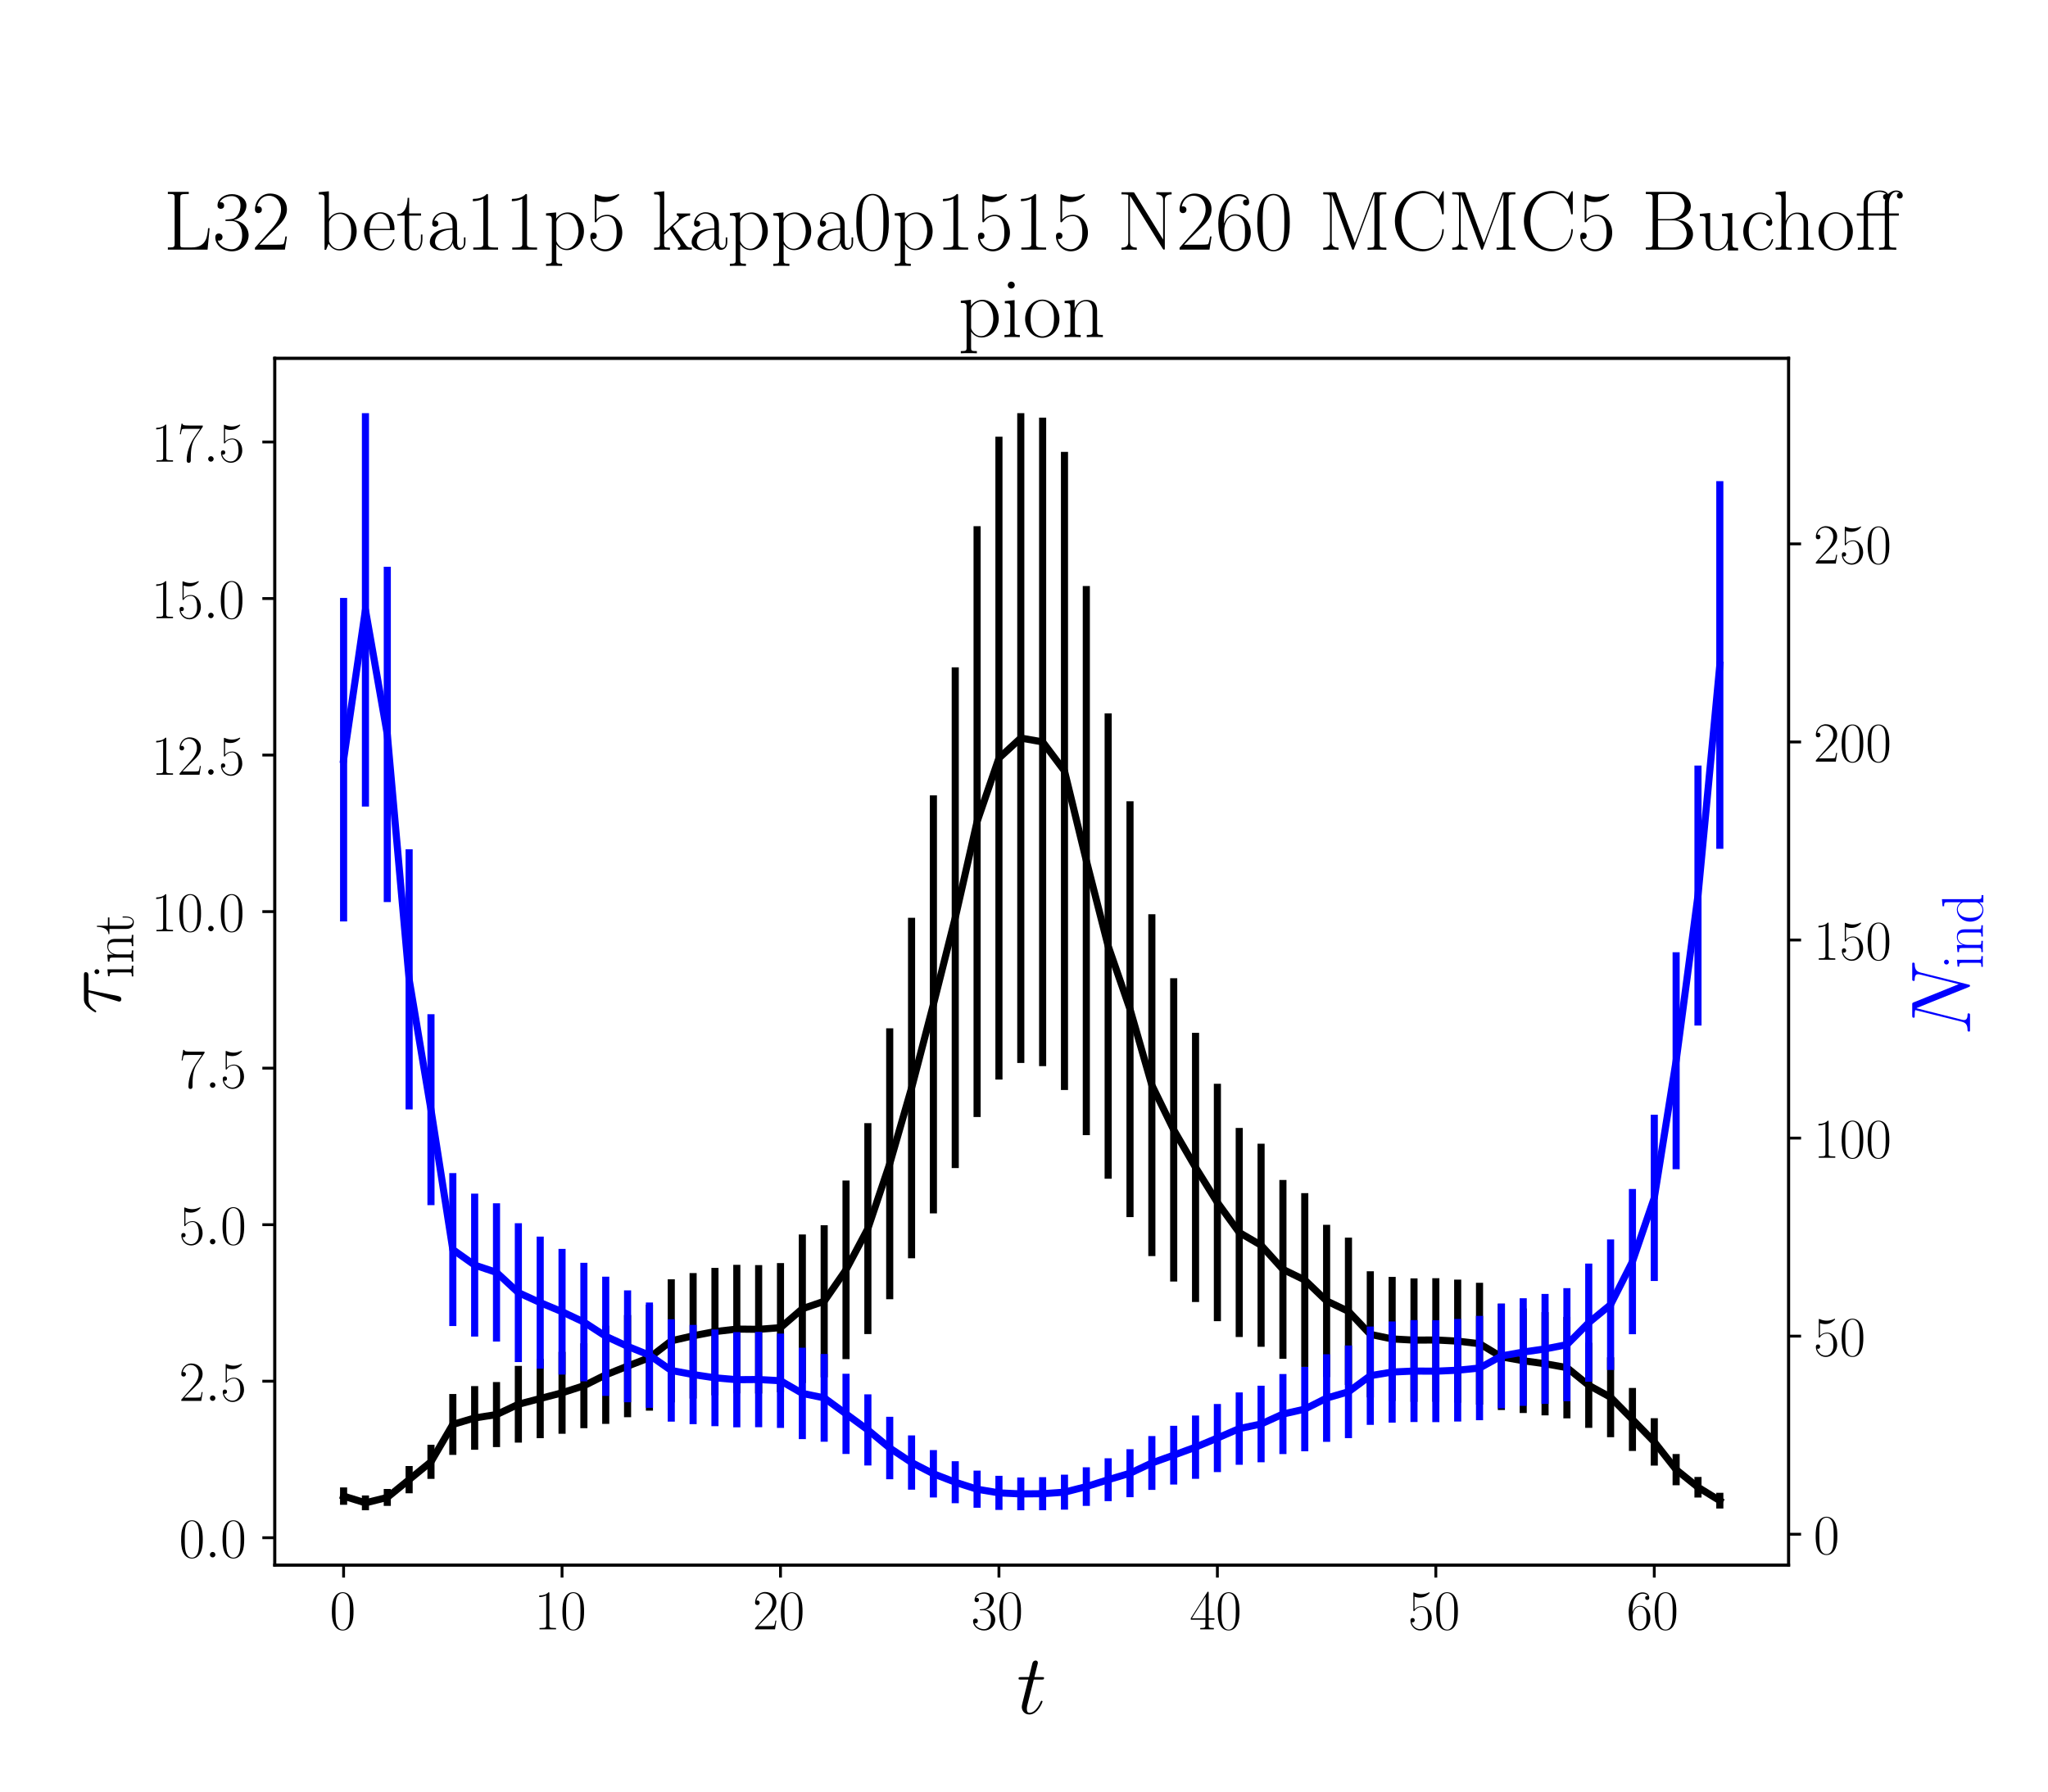 <?xml version="1.0" encoding="utf-8" standalone="no"?>
<!DOCTYPE svg PUBLIC "-//W3C//DTD SVG 1.1//EN"
  "http://www.w3.org/Graphics/SVG/1.1/DTD/svg11.dtd">
<!-- Created with matplotlib (https://matplotlib.org/) -->
<svg height="504pt" version="1.1" viewBox="0 0 576 504" width="576pt" xmlns="http://www.w3.org/2000/svg" xmlns:xlink="http://www.w3.org/1999/xlink">
 <defs>
  <style type="text/css">*{stroke-linecap:butt;stroke-linejoin:round;}</style>
 </defs>
 <g id="figure_1">
  <g id="patch_1">
   <path d="M 0 504 
L 576 504 
L 576 0 
L 0 0 
z
" style="fill:#ffffff;"/>
  </g>
  <g id="axes_1">
   <g id="patch_2">
    <path d="M 77.283 440.296 
L 503.053 440.296 
L 503.053 100.8 
L 77.283 100.8 
z
" style="fill:#ffffff;"/>
   </g>
   <g id="matplotlib.axis_1">
    <g id="xtick_1">
     <g id="line2d_1">
      <defs>
       <path d="M 0 0 
L 0 3.5 
" id="m4a164de110" style="stroke:#000000;stroke-width:0.8;"/>
      </defs>
      <g>
       <use style="stroke:#000000;stroke-width:0.8;" x="96.636" xlink:href="#m4a164de110" y="440.296"/>
      </g>
     </g>
     <g id="text_1">
      <!-- $\mathdefault{0}$ -->
      <g transform="translate(92.734 458.365)scale(0.16 -0.16)">
       <defs>
        <path d="M 42 31.641 
C 42 37.75 41.906 48.125 37.703 56.109 
C 34 63.109 28.094 65.594 22.906 65.594 
C 18.094 65.594 12 63.406 8.203 56.203 
C 4.203 48.719 3.797 39.438 3.797 31.641 
C 3.797 25.953 3.906 17.281 7 9.672 
C 11.297 -0.609 19 -2 22.906 -2 
C 27.5 -2 34.5 -0.109 38.594 9.375 
C 41.594 16.281 42 24.359 42 31.641 
z
M 22.906 -0.406 
C 16.5 -0.406 12.703 5.078 11.297 12.688 
C 10.203 18.562 10.203 27.156 10.203 32.75 
C 10.203 40.438 10.203 46.828 11.5 52.922 
C 13.406 61.391 19 64 22.906 64 
C 27 64 32.297 61.297 34.203 53.125 
C 35.5 47.438 35.594 40.734 35.594 32.75 
C 35.594 26.25 35.594 18.266 34.406 12.375 
C 32.297 1.484 26.406 -0.406 22.906 -0.406 
z
" id="CMR17-48"/>
       </defs>
       <use transform="scale(0.996)" xlink:href="#CMR17-48"/>
      </g>
     </g>
    </g>
    <g id="xtick_2">
     <g id="line2d_2">
      <g>
       <use style="stroke:#000000;stroke-width:0.8;" x="158.075" xlink:href="#m4a164de110" y="440.296"/>
      </g>
     </g>
     <g id="text_2">
      <!-- $\mathdefault{10}$ -->
      <g transform="translate(150.271 458.365)scale(0.16 -0.16)">
       <defs>
        <path d="M 26.594 63.406 
C 26.594 65.5 26.5 65.5 25.094 65.5 
C 21.203 61.188 15.297 59.797 9.703 59.797 
C 9.406 59.797 8.906 59.797 8.797 59.5 
C 8.703 59.297 8.703 59.094 8.703 57 
C 11.797 57 17 57.594 21 59.984 
L 21 7.203 
C 21 3.688 20.797 2.5 12.203 2.5 
L 9.203 2.5 
L 9.203 0 
C 14 0 19 0 23.797 0 
C 28.594 0 33.594 0 38.406 0 
L 38.406 2.5 
L 35.406 2.5 
C 26.797 2.5 26.594 3.594 26.594 7.156 
z
" id="CMR17-49"/>
       </defs>
       <use transform="scale(0.996)" xlink:href="#CMR17-49"/>
       <use transform="translate(45.69 0)scale(0.996)" xlink:href="#CMR17-48"/>
      </g>
     </g>
    </g>
    <g id="xtick_3">
     <g id="line2d_3">
      <g>
       <use style="stroke:#000000;stroke-width:0.8;" x="219.513" xlink:href="#m4a164de110" y="440.296"/>
      </g>
     </g>
     <g id="text_3">
      <!-- $\mathdefault{20}$ -->
      <g transform="translate(211.709 458.365)scale(0.16 -0.16)">
       <defs>
        <path d="M 41.703 15.453 
L 39.906 15.453 
C 38.906 8.375 38.094 7.172 37.703 6.562 
C 37.203 5.766 30 5.766 28.594 5.766 
L 9.406 5.766 
C 13 9.672 20 16.75 28.5 24.953 
C 34.594 30.734 41.703 37.531 41.703 47.422 
C 41.703 59.219 32.297 66 21.797 66 
C 10.797 66 4.094 56.312 4.094 47.344 
C 4.094 43.438 7 42.938 8.203 42.938 
C 9.203 42.938 12.203 43.547 12.203 47.031 
C 12.203 50.109 9.594 51 8.203 51 
C 7.594 51 7 50.906 6.594 50.703 
C 8.5 59.219 14.297 63.406 20.406 63.406 
C 29.094 63.406 34.797 56.516 34.797 47.422 
C 34.797 38.734 29.703 31.25 24 24.75 
L 4.094 2.281 
L 4.094 0 
L 39.297 0 
z
" id="CMR17-50"/>
       </defs>
       <use transform="scale(0.996)" xlink:href="#CMR17-50"/>
       <use transform="translate(45.69 0)scale(0.996)" xlink:href="#CMR17-48"/>
      </g>
     </g>
    </g>
    <g id="xtick_4">
     <g id="line2d_4">
      <g>
       <use style="stroke:#000000;stroke-width:0.8;" x="280.952" xlink:href="#m4a164de110" y="440.296"/>
      </g>
     </g>
     <g id="text_4">
      <!-- $\mathdefault{30}$ -->
      <g transform="translate(273.148 458.365)scale(0.16 -0.16)">
       <defs>
        <path d="M 22.094 33.703 
C 31 33.703 34.906 25.969 34.906 17.031 
C 34.906 5 28.5 0.391 22.703 0.391 
C 17.406 0.391 8.797 3.031 6.094 10.828 
C 6.594 10.625 7.094 10.625 7.594 10.625 
C 10 10.625 11.797 12.219 11.797 14.812 
C 11.797 17.703 9.594 19 7.594 19 
C 5.906 19 3.297 18.203 3.297 14.469 
C 3.297 5.234 12.297 -2 22.906 -2 
C 34 -2 42.5 6.719 42.5 16.953 
C 42.5 26.672 34.5 33.703 25 34.797 
C 32.594 36.375 39.906 43.062 39.906 52.016 
C 39.906 59.688 32 65.297 23 65.297 
C 13.906 65.297 5.906 59.828 5.906 52.016 
C 5.906 48.594 8.5 48 9.797 48 
C 11.906 48 13.703 49.297 13.703 51.891 
C 13.703 54.469 11.906 55.766 9.797 55.766 
C 9.406 55.766 8.906 55.766 8.5 55.578 
C 11.406 61.859 19.297 63 22.797 63 
C 26.297 63 32.906 61.328 32.906 51.875 
C 32.906 49.109 32.5 44.188 29.094 39.844 
C 26.094 36 22.703 36 19.406 35.688 
C 18.906 35.688 16.594 35.453 16.203 35.453 
C 15.5 35.359 15.094 35.266 15.094 34.5 
C 15.094 33.797 15.203 33.703 17.203 33.703 
z
" id="CMR17-51"/>
       </defs>
       <use transform="scale(0.996)" xlink:href="#CMR17-51"/>
       <use transform="translate(45.69 0)scale(0.996)" xlink:href="#CMR17-48"/>
      </g>
     </g>
    </g>
    <g id="xtick_5">
     <g id="line2d_5">
      <g>
       <use style="stroke:#000000;stroke-width:0.8;" x="342.391" xlink:href="#m4a164de110" y="440.296"/>
      </g>
     </g>
     <g id="text_5">
      <!-- $\mathdefault{40}$ -->
      <g transform="translate(334.587 458.365)scale(0.16 -0.16)">
       <defs>
        <path d="M 33.594 64.406 
C 33.594 66.5 33.5 66.5 31.703 66.5 
L 2 19.594 
L 2 17 
L 27.797 17 
L 27.797 7.141 
C 27.797 3.5 27.594 2.5 20.594 2.5 
L 18.703 2.5 
L 18.703 0 
C 21.906 0 27.297 0 30.703 0 
C 34.094 0 39.5 0 42.703 0 
L 42.703 2.5 
L 40.797 2.5 
C 33.797 2.5 33.594 3.5 33.594 7.141 
L 33.594 17 
L 43.797 17 
L 43.797 19.594 
L 33.594 19.594 
z
M 28.094 57.859 
L 28.094 19.594 
L 4 19.594 
z
" id="CMR17-52"/>
       </defs>
       <use transform="scale(0.996)" xlink:href="#CMR17-52"/>
       <use transform="translate(45.69 0)scale(0.996)" xlink:href="#CMR17-48"/>
      </g>
     </g>
    </g>
    <g id="xtick_6">
     <g id="line2d_6">
      <g>
       <use style="stroke:#000000;stroke-width:0.8;" x="403.829" xlink:href="#m4a164de110" y="440.296"/>
      </g>
     </g>
     <g id="text_6">
      <!-- $\mathdefault{50}$ -->
      <g transform="translate(396.025 458.365)scale(0.16 -0.16)">
       <defs>
        <path d="M 11.406 57.688 
C 12.406 57.281 16.5 56 20.703 56 
C 30 56 35.094 61.109 38 64.062 
C 38 64.953 38 65.5 37.406 65.5 
C 37.297 65.5 37.094 65.5 36.297 65.047 
C 32.797 63.406 28.703 62.078 23.703 62.078 
C 20.703 62.078 16.203 62.484 11.297 64.672 
C 10.203 65.172 10 65.172 9.906 65.172 
C 9.406 65.172 9.297 65.062 9.297 63.078 
L 9.297 34.422 
C 9.297 32.641 9.297 32.141 10.297 32.141 
C 10.797 32.141 11 32.344 11.5 33.031 
C 14.703 37.516 19.094 39.406 24.094 39.406 
C 27.594 39.406 35.094 37.219 35.094 20.141 
C 35.094 16.953 35.094 11.172 32.094 6.578 
C 29.594 2.484 25.703 0.391 21.406 0.391 
C 14.797 0.391 8.094 5 6.297 12.719 
C 6.703 12.609 7.5 12.422 7.906 12.422 
C 9.203 12.422 11.703 13.125 11.703 16.219 
C 11.703 18.906 9.797 20 7.906 20 
C 5.594 20 4.094 18.594 4.094 15.797 
C 4.094 7.094 11 -2 21.594 -2 
C 31.906 -2 41.703 6.875 41.703 19.75 
C 41.703 31.719 33.906 41 24.203 41 
C 19.094 41 14.797 39.109 11.406 35.531 
z
" id="CMR17-53"/>
       </defs>
       <use transform="scale(0.996)" xlink:href="#CMR17-53"/>
       <use transform="translate(45.69 0)scale(0.996)" xlink:href="#CMR17-48"/>
      </g>
     </g>
    </g>
    <g id="xtick_7">
     <g id="line2d_7">
      <g>
       <use style="stroke:#000000;stroke-width:0.8;" x="465.268" xlink:href="#m4a164de110" y="440.296"/>
      </g>
     </g>
     <g id="text_7">
      <!-- $\mathdefault{60}$ -->
      <g transform="translate(457.464 458.365)scale(0.16 -0.16)">
       <defs>
        <path d="M 10.594 34 
C 10.594 57.656 21.797 63 28.297 63 
C 30.406 63 35.5 62.641 37.5 59 
C 35.906 59 32.906 59 32.906 55.516 
C 32.906 52.828 35.094 51.922 36.5 51.922 
C 37.406 51.922 40.094 52.312 40.094 55.625 
C 40.094 61.781 35.094 65.297 28.203 65.297 
C 16.297 65.297 3.797 52.969 3.797 31 
C 3.797 3.953 15.094 -2 23.094 -2 
C 32.797 -2 42 6.672 42 20.047 
C 42 32.516 33.906 41.594 23.703 41.594 
C 17.594 41.594 13.094 37.609 10.594 30.625 
z
M 23.094 0.391 
C 10.797 0.391 10.797 18.75 10.797 22.438 
C 10.797 29.625 14.203 40 23.5 40 
C 25.203 40 30.094 40 33.406 33.125 
C 35.203 29.219 35.203 25.141 35.203 20.141 
C 35.203 14.75 35.203 10.781 33.094 6.781 
C 30.906 2.672 27.703 0.391 23.094 0.391 
z
" id="CMR17-54"/>
       </defs>
       <use transform="scale(0.996)" xlink:href="#CMR17-54"/>
       <use transform="translate(45.69 0)scale(0.996)" xlink:href="#CMR17-48"/>
      </g>
     </g>
    </g>
    <g id="text_8">
     <!-- $t$ -->
     <g transform="translate(285.941 482.069)scale(0.24 -0.24)">
      <defs>
       <path d="M 20.094 40.094 
L 29.297 40.094 
C 31.203 40.094 32.203 40.094 32.203 41.891 
C 32.203 43 31.594 43 29.594 43 
L 20.797 43 
L 24.5 57.688 
C 24.906 59.078 24.906 59.281 24.906 60 
C 24.906 61.609 23.594 62.5 22.297 62.5 
C 21.5 62.5 19.203 62.203 18.406 58.984 
L 14.5 43 
L 5.094 43 
C 3.094 43 2.203 43 2.203 41.094 
C 2.203 40.094 2.906 40.094 4.797 40.094 
L 13.703 40.094 
L 7.094 13.766 
C 6.297 10.281 6 9.281 6 7.984 
C 6 3.297 9.297 -1 14.906 -1 
C 25 -1 30.406 13.562 30.406 14.25 
C 30.406 14.859 30 15.156 29.406 15.156 
C 29.203 15.156 28.797 15.156 28.594 14.75 
C 28.5 14.656 28.406 14.547 27.703 12.953 
C 25.594 7.984 21 1 15.203 1 
C 12.203 1 12 3.5 12 5.688 
C 12 5.781 12 7.688 12.297 8.875 
z
" id="CMMI12-116"/>
      </defs>
      <use transform="scale(0.996)" xlink:href="#CMMI12-116"/>
     </g>
    </g>
   </g>
   <g id="matplotlib.axis_2">
    <g id="ytick_1">
     <g id="line2d_8">
      <defs>
       <path d="M 0 0 
L -3.5 0 
" id="me002badd1e" style="stroke:#000000;stroke-width:0.8;"/>
      </defs>
      <g>
       <use style="stroke:#000000;stroke-width:0.8;" x="77.283" xlink:href="#me002badd1e" y="432.589"/>
      </g>
     </g>
     <g id="text_9">
      <!-- $\mathdefault{0.0}$ -->
      <g transform="translate(50.339 438.124)scale(0.16 -0.16)">
       <defs>
        <path d="M 18.406 4.797 
C 18.406 7.688 16 9.672 13.594 9.672 
C 10.703 9.672 8.703 7.281 8.703 4.891 
C 8.703 2 11.094 0 13.5 0 
C 16.406 0 18.406 2.391 18.406 4.797 
z
" id="CMMI12-58"/>
       </defs>
       <use transform="scale(0.996)" xlink:href="#CMR17-48"/>
       <use transform="translate(45.69 0)scale(0.996)" xlink:href="#CMMI12-58"/>
       <use transform="translate(72.788 0)scale(0.996)" xlink:href="#CMR17-48"/>
      </g>
     </g>
    </g>
    <g id="ytick_2">
     <g id="line2d_9">
      <g>
       <use style="stroke:#000000;stroke-width:0.8;" x="77.283" xlink:href="#me002badd1e" y="388.554"/>
      </g>
     </g>
     <g id="text_10">
      <!-- $\mathdefault{2.5}$ -->
      <g transform="translate(50.339 394.088)scale(0.16 -0.16)">
       <use transform="scale(0.996)" xlink:href="#CMR17-50"/>
       <use transform="translate(45.69 0)scale(0.996)" xlink:href="#CMMI12-58"/>
       <use transform="translate(72.788 0)scale(0.996)" xlink:href="#CMR17-53"/>
      </g>
     </g>
    </g>
    <g id="ytick_3">
     <g id="line2d_10">
      <g>
       <use style="stroke:#000000;stroke-width:0.8;" x="77.283" xlink:href="#me002badd1e" y="344.518"/>
      </g>
     </g>
     <g id="text_11">
      <!-- $\mathdefault{5.0}$ -->
      <g transform="translate(50.339 350.053)scale(0.16 -0.16)">
       <use transform="scale(0.996)" xlink:href="#CMR17-53"/>
       <use transform="translate(45.69 0)scale(0.996)" xlink:href="#CMMI12-58"/>
       <use transform="translate(72.788 0)scale(0.996)" xlink:href="#CMR17-48"/>
      </g>
     </g>
    </g>
    <g id="ytick_4">
     <g id="line2d_11">
      <g>
       <use style="stroke:#000000;stroke-width:0.8;" x="77.283" xlink:href="#me002badd1e" y="300.482"/>
      </g>
     </g>
     <g id="text_12">
      <!-- $\mathdefault{7.5}$ -->
      <g transform="translate(50.339 306.017)scale(0.16 -0.16)">
       <defs>
        <path d="M 45.094 61.578 
L 45.094 63.766 
L 21.594 63.766 
C 9.906 63.766 9.703 65.078 9.297 67 
L 7.5 67 
L 4.594 48.344 
L 6.406 48.344 
C 6.703 50.234 7.406 55.312 8.594 57.203 
C 9.203 58 16.594 58 18.297 58 
L 40.297 58 
L 29.203 41.578 
C 21.797 30.531 16.703 15.609 16.703 2.578 
C 16.703 1.391 16.703 -2 20.297 -2 
C 23.906 -2 23.906 1.391 23.906 2.672 
L 23.906 7.266 
C 23.906 23.562 26.703 34.312 31.297 41.188 
z
" id="CMR17-55"/>
       </defs>
       <use transform="scale(0.996)" xlink:href="#CMR17-55"/>
       <use transform="translate(45.69 0)scale(0.996)" xlink:href="#CMMI12-58"/>
       <use transform="translate(72.788 0)scale(0.996)" xlink:href="#CMR17-53"/>
      </g>
     </g>
    </g>
    <g id="ytick_5">
     <g id="line2d_12">
      <g>
       <use style="stroke:#000000;stroke-width:0.8;" x="77.283" xlink:href="#me002badd1e" y="256.447"/>
      </g>
     </g>
     <g id="text_13">
      <!-- $\mathdefault{10.0}$ -->
      <g transform="translate(42.535 261.982)scale(0.16 -0.16)">
       <use transform="scale(0.996)" xlink:href="#CMR17-49"/>
       <use transform="translate(45.69 0)scale(0.996)" xlink:href="#CMR17-48"/>
       <use transform="translate(91.381 0)scale(0.996)" xlink:href="#CMMI12-58"/>
       <use transform="translate(118.478 0)scale(0.996)" xlink:href="#CMR17-48"/>
      </g>
     </g>
    </g>
    <g id="ytick_6">
     <g id="line2d_13">
      <g>
       <use style="stroke:#000000;stroke-width:0.8;" x="77.283" xlink:href="#me002badd1e" y="212.411"/>
      </g>
     </g>
     <g id="text_14">
      <!-- $\mathdefault{12.5}$ -->
      <g transform="translate(42.535 217.946)scale(0.16 -0.16)">
       <use transform="scale(0.996)" xlink:href="#CMR17-49"/>
       <use transform="translate(45.69 0)scale(0.996)" xlink:href="#CMR17-50"/>
       <use transform="translate(91.381 0)scale(0.996)" xlink:href="#CMMI12-58"/>
       <use transform="translate(118.478 0)scale(0.996)" xlink:href="#CMR17-53"/>
      </g>
     </g>
    </g>
    <g id="ytick_7">
     <g id="line2d_14">
      <g>
       <use style="stroke:#000000;stroke-width:0.8;" x="77.283" xlink:href="#me002badd1e" y="168.376"/>
      </g>
     </g>
     <g id="text_15">
      <!-- $\mathdefault{15.0}$ -->
      <g transform="translate(42.535 173.91)scale(0.16 -0.16)">
       <use transform="scale(0.996)" xlink:href="#CMR17-49"/>
       <use transform="translate(45.69 0)scale(0.996)" xlink:href="#CMR17-53"/>
       <use transform="translate(91.381 0)scale(0.996)" xlink:href="#CMMI12-58"/>
       <use transform="translate(118.478 0)scale(0.996)" xlink:href="#CMR17-48"/>
      </g>
     </g>
    </g>
    <g id="ytick_8">
     <g id="line2d_15">
      <g>
       <use style="stroke:#000000;stroke-width:0.8;" x="77.283" xlink:href="#me002badd1e" y="124.34"/>
      </g>
     </g>
     <g id="text_16">
      <!-- $\mathdefault{17.5}$ -->
      <g transform="translate(42.535 129.875)scale(0.16 -0.16)">
       <use transform="scale(0.996)" xlink:href="#CMR17-49"/>
       <use transform="translate(45.69 0)scale(0.996)" xlink:href="#CMR17-55"/>
       <use transform="translate(91.381 0)scale(0.996)" xlink:href="#CMMI12-58"/>
       <use transform="translate(118.478 0)scale(0.996)" xlink:href="#CMR17-53"/>
      </g>
     </g>
    </g>
    <g id="text_17">
     <!-- $\tau_{\rm int}$ -->
     <g transform="translate(33.884 285.419)rotate(-90)scale(0.24 -0.24)">
      <defs>
       <path d="M 28.703 37.625 
L 45.297 37.625 
C 46.594 37.625 49.906 37.625 49.906 40.812 
C 49.906 43 48 43 46.203 43 
L 18.703 43 
C 16.406 43 13 43 8.406 38.125 
C 5.797 35.234 2.594 29.953 2.594 29.359 
C 2.594 28.766 3.094 28.562 3.703 28.562 
C 4.406 28.562 4.5 28.859 5 29.453 
C 10.203 37.625 15.406 37.625 17.906 37.625 
L 26.203 37.625 
L 15.797 3.484 
C 15.297 1.984 15.297 1.781 15.297 1.484 
C 15.297 0.391 16 -1 18 -1 
C 21.094 -1 21.594 1.688 21.906 3.172 
z
" id="CMMI12-28"/>
       <path d="M 15.5 61.078 
C 15.5 63.266 13.703 65.156 11.406 65.156 
C 9.203 65.156 7.297 63.375 7.297 61.078 
C 7.297 58.891 9.094 57 11.406 57 
C 13.594 57 15.5 58.797 15.5 61.078 
z
M 3.797 42.281 
L 3.797 39.703 
C 9.406 39.703 10.203 39.094 10.203 34.328 
L 10.203 6.672 
C 10.203 2.875 9.797 2.391 3.406 2.391 
L 3.406 -0.203 
C 5.797 0 10.094 0 12.594 0 
C 15 0 19.094 0 21.406 -0.203 
L 21.406 2.391 
C 15.5 2.391 15.297 2.984 15.297 6.562 
L 15.297 43.375 
z
" id="CMR17-105"/>
       <path d="M 41.5 30.203 
C 41.5 35.297 40.5 43.594 28.703 43.594 
C 20.797 43.594 16.703 37.5 15.203 33.5 
L 15.094 33.5 
L 15.094 43.594 
L 3.297 42.5 
L 3.297 39.906 
C 9.203 39.906 10.094 39.297 10.094 34.5 
L 10.094 6.688 
C 10.094 2.875 9.703 2.391 3.297 2.391 
L 3.297 -0.203 
C 5.703 0 10.094 0 12.703 0 
C 15.297 0 19.797 0 22.203 -0.203 
L 22.203 2.391 
C 15.797 2.391 15.406 2.781 15.406 6.688 
L 15.406 25.906 
C 15.406 35.109 21 42 28 42 
C 35.406 42 36.203 35.406 36.203 30.594 
L 36.203 6.688 
C 36.203 2.875 35.797 2.391 29.406 2.391 
L 29.406 -0.203 
C 31.797 0 36.203 0 38.797 0 
C 41.406 0 45.906 0 48.297 -0.203 
L 48.297 2.391 
C 41.906 2.391 41.5 2.781 41.5 6.688 
z
" id="CMR17-110"/>
       <path d="M 15.094 40 
L 29.094 40 
L 29.094 42.578 
L 15.094 42.578 
L 15.094 61 
L 13.297 61 
C 13.094 50.703 9.594 41.688 1.094 41.688 
L 1.094 40 
L 9.797 40 
L 9.797 12.047 
C 9.797 10.156 9.797 -1 21.406 -1 
C 27.297 -1 30.703 4.781 30.703 12.141 
L 30.703 17.812 
L 28.906 17.812 
L 28.906 12.234 
C 28.906 5.375 26.203 0.797 22 0.797 
C 19.094 0.797 15.094 2.781 15.094 11.844 
z
" id="CMR17-116"/>
      </defs>
      <use transform="scale(0.996)" xlink:href="#CMMI12-28"/>
      <use transform="translate(42.364 -14.944)scale(0.697)" xlink:href="#CMR17-105"/>
      <use transform="translate(59.773 -14.944)scale(0.697)" xlink:href="#CMR17-110"/>
      <use transform="translate(93.578 -14.944)scale(0.697)" xlink:href="#CMR17-116"/>
     </g>
    </g>
   </g>
   <g id="LineCollection_1">
    <path clip-path="url(#pff2aacd85c)" d="M 96.636 423.324 
L 96.636 418.432 
" style="fill:none;stroke:#000000;stroke-width:2;"/>
    <path clip-path="url(#pff2aacd85c)" d="M 102.78 424.864 
L 102.78 420.688 
" style="fill:none;stroke:#000000;stroke-width:2;"/>
    <path clip-path="url(#pff2aacd85c)" d="M 108.924 423.625 
L 108.924 418.871 
" style="fill:none;stroke:#000000;stroke-width:2;"/>
    <path clip-path="url(#pff2aacd85c)" d="M 115.067 420.074 
L 115.067 412.41 
" style="fill:none;stroke:#000000;stroke-width:2;"/>
    <path clip-path="url(#pff2aacd85c)" d="M 121.211 416.028 
L 121.211 406.418 
" style="fill:none;stroke:#000000;stroke-width:2;"/>
    <path clip-path="url(#pff2aacd85c)" d="M 127.355 409.283 
L 127.355 392.161 
" style="fill:none;stroke:#000000;stroke-width:2;"/>
    <path clip-path="url(#pff2aacd85c)" d="M 133.499 407.837 
L 133.499 389.93 
" style="fill:none;stroke:#000000;stroke-width:2;"/>
    <path clip-path="url(#pff2aacd85c)" d="M 139.643 407.092 
L 139.643 388.792 
" style="fill:none;stroke:#000000;stroke-width:2;"/>
    <path clip-path="url(#pff2aacd85c)" d="M 145.787 405.832 
L 145.787 384.251 
" style="fill:none;stroke:#000000;stroke-width:2;"/>
    <path clip-path="url(#pff2aacd85c)" d="M 151.931 404.584 
L 151.931 382.267 
" style="fill:none;stroke:#000000;stroke-width:2;"/>
    <path clip-path="url(#pff2aacd85c)" d="M 158.075 403.335 
L 158.075 380.304 
" style="fill:none;stroke:#000000;stroke-width:2;"/>
    <path clip-path="url(#pff2aacd85c)" d="M 164.218 401.775 
L 164.218 377.886 
" style="fill:none;stroke:#000000;stroke-width:2;"/>
    <path clip-path="url(#pff2aacd85c)" d="M 170.362 400.565 
L 170.362 372.955 
" style="fill:none;stroke:#000000;stroke-width:2;"/>
    <path clip-path="url(#pff2aacd85c)" d="M 176.506 398.682 
L 176.506 369.942 
" style="fill:none;stroke:#000000;stroke-width:2;"/>
    <path clip-path="url(#pff2aacd85c)" d="M 182.65 396.833 
L 182.65 367.032 
" style="fill:none;stroke:#000000;stroke-width:2;"/>
    <path clip-path="url(#pff2aacd85c)" d="M 188.794 394.519 
L 188.794 359.88 
" style="fill:none;stroke:#000000;stroke-width:2;"/>
    <path clip-path="url(#pff2aacd85c)" d="M 194.938 393.436 
L 194.938 358.138 
" style="fill:none;stroke:#000000;stroke-width:2;"/>
    <path clip-path="url(#pff2aacd85c)" d="M 201.082 392.518 
L 201.082 356.674 
" style="fill:none;stroke:#000000;stroke-width:2;"/>
    <path clip-path="url(#pff2aacd85c)" d="M 207.226 391.97 
L 207.226 355.807 
" style="fill:none;stroke:#000000;stroke-width:2;"/>
    <path clip-path="url(#pff2aacd85c)" d="M 213.369 392.022 
L 213.369 355.889 
" style="fill:none;stroke:#000000;stroke-width:2;"/>
    <path clip-path="url(#pff2aacd85c)" d="M 219.513 391.661 
L 219.513 355.319 
" style="fill:none;stroke:#000000;stroke-width:2;"/>
    <path clip-path="url(#pff2aacd85c)" d="M 225.657 389.075 
L 225.657 347.275 
" style="fill:none;stroke:#000000;stroke-width:2;"/>
    <path clip-path="url(#pff2aacd85c)" d="M 231.801 387.461 
L 231.801 344.672 
" style="fill:none;stroke:#000000;stroke-width:2;"/>
    <path clip-path="url(#pff2aacd85c)" d="M 237.945 382.338 
L 237.945 332.093 
" style="fill:none;stroke:#000000;stroke-width:2;"/>
    <path clip-path="url(#pff2aacd85c)" d="M 244.089 375.284 
L 244.089 315.954 
" style="fill:none;stroke:#000000;stroke-width:2;"/>
    <path clip-path="url(#pff2aacd85c)" d="M 250.233 365.487 
L 250.233 289.275 
" style="fill:none;stroke:#000000;stroke-width:2;"/>
    <path clip-path="url(#pff2aacd85c)" d="M 256.376 353.977 
L 256.376 258.179 
" style="fill:none;stroke:#000000;stroke-width:2;"/>
    <path clip-path="url(#pff2aacd85c)" d="M 262.52 341.345 
L 262.52 223.75 
" style="fill:none;stroke:#000000;stroke-width:2;"/>
    <path clip-path="url(#pff2aacd85c)" d="M 268.664 328.59 
L 268.664 187.729 
" style="fill:none;stroke:#000000;stroke-width:2;"/>
    <path clip-path="url(#pff2aacd85c)" d="M 274.808 314.242 
L 274.808 148.02 
" style="fill:none;stroke:#000000;stroke-width:2;"/>
    <path clip-path="url(#pff2aacd85c)" d="M 280.952 303.698 
L 280.952 122.855 
" style="fill:none;stroke:#000000;stroke-width:2;"/>
    <path clip-path="url(#pff2aacd85c)" d="M 287.096 299.021 
L 287.096 116.232 
" style="fill:none;stroke:#000000;stroke-width:2;"/>
    <path clip-path="url(#pff2aacd85c)" d="M 293.24 299.923 
L 293.24 117.493 
" style="fill:none;stroke:#000000;stroke-width:2;"/>
    <path clip-path="url(#pff2aacd85c)" d="M 299.384 306.63 
L 299.384 127.117 
" style="fill:none;stroke:#000000;stroke-width:2;"/>
    <path clip-path="url(#pff2aacd85c)" d="M 305.527 319.331 
L 305.527 164.861 
" style="fill:none;stroke:#000000;stroke-width:2;"/>
    <path clip-path="url(#pff2aacd85c)" d="M 311.671 331.594 
L 311.671 200.695 
" style="fill:none;stroke:#000000;stroke-width:2;"/>
    <path clip-path="url(#pff2aacd85c)" d="M 317.815 342.389 
L 317.815 225.405 
" style="fill:none;stroke:#000000;stroke-width:2;"/>
    <path clip-path="url(#pff2aacd85c)" d="M 323.959 353.358 
L 323.959 257.187 
" style="fill:none;stroke:#000000;stroke-width:2;"/>
    <path clip-path="url(#pff2aacd85c)" d="M 330.103 360.508 
L 330.103 275.183 
" style="fill:none;stroke:#000000;stroke-width:2;"/>
    <path clip-path="url(#pff2aacd85c)" d="M 336.247 366.273 
L 336.247 290.549 
" style="fill:none;stroke:#000000;stroke-width:2;"/>
    <path clip-path="url(#pff2aacd85c)" d="M 342.391 371.661 
L 342.391 304.886 
" style="fill:none;stroke:#000000;stroke-width:2;"/>
    <path clip-path="url(#pff2aacd85c)" d="M 348.535 376.127 
L 348.535 317.304 
" style="fill:none;stroke:#000000;stroke-width:2;"/>
    <path clip-path="url(#pff2aacd85c)" d="M 354.678 378.862 
L 354.678 321.75 
" style="fill:none;stroke:#000000;stroke-width:2;"/>
    <path clip-path="url(#pff2aacd85c)" d="M 360.822 382.245 
L 360.822 331.944 
" style="fill:none;stroke:#000000;stroke-width:2;"/>
    <path clip-path="url(#pff2aacd85c)" d="M 366.966 384.524 
L 366.966 335.651 
" style="fill:none;stroke:#000000;stroke-width:2;"/>
    <path clip-path="url(#pff2aacd85c)" d="M 373.11 387.387 
L 373.11 344.554 
" style="fill:none;stroke:#000000;stroke-width:2;"/>
    <path clip-path="url(#pff2aacd85c)" d="M 379.254 389.626 
L 379.254 348.172 
" style="fill:none;stroke:#000000;stroke-width:2;"/>
    <path clip-path="url(#pff2aacd85c)" d="M 385.398 393.115 
L 385.398 357.624 
" style="fill:none;stroke:#000000;stroke-width:2;"/>
    <path clip-path="url(#pff2aacd85c)" d="M 391.542 394.108 
L 391.542 359.216 
" style="fill:none;stroke:#000000;stroke-width:2;"/>
    <path clip-path="url(#pff2aacd85c)" d="M 397.686 394.365 
L 397.686 359.631 
" style="fill:none;stroke:#000000;stroke-width:2;"/>
    <path clip-path="url(#pff2aacd85c)" d="M 403.829 394.33 
L 403.829 359.575 
" style="fill:none;stroke:#000000;stroke-width:2;"/>
    <path clip-path="url(#pff2aacd85c)" d="M 409.973 394.579 
L 409.973 359.977 
" style="fill:none;stroke:#000000;stroke-width:2;"/>
    <path clip-path="url(#pff2aacd85c)" d="M 416.117 395.132 
L 416.117 360.872 
" style="fill:none;stroke:#000000;stroke-width:2;"/>
    <path clip-path="url(#pff2aacd85c)" d="M 422.261 396.652 
L 422.261 366.75 
" style="fill:none;stroke:#000000;stroke-width:2;"/>
    <path clip-path="url(#pff2aacd85c)" d="M 428.405 397.506 
L 428.405 368.084 
" style="fill:none;stroke:#000000;stroke-width:2;"/>
    <path clip-path="url(#pff2aacd85c)" d="M 434.549 398.16 
L 434.549 369.114 
" style="fill:none;stroke:#000000;stroke-width:2;"/>
    <path clip-path="url(#pff2aacd85c)" d="M 440.693 399.01 
L 440.693 370.462 
" style="fill:none;stroke:#000000;stroke-width:2;"/>
    <path clip-path="url(#pff2aacd85c)" d="M 446.836 401.685 
L 446.836 377.747 
" style="fill:none;stroke:#000000;stroke-width:2;"/>
    <path clip-path="url(#pff2aacd85c)" d="M 452.98 404.308 
L 452.98 381.831 
" style="fill:none;stroke:#000000;stroke-width:2;"/>
    <path clip-path="url(#pff2aacd85c)" d="M 459.124 408.18 
L 459.124 390.457 
" style="fill:none;stroke:#000000;stroke-width:2;"/>
    <path clip-path="url(#pff2aacd85c)" d="M 465.268 412.286 
L 465.268 398.959 
" style="fill:none;stroke:#000000;stroke-width:2;"/>
    <path clip-path="url(#pff2aacd85c)" d="M 471.412 417.821 
L 471.412 409.043 
" style="fill:none;stroke:#000000;stroke-width:2;"/>
    <path clip-path="url(#pff2aacd85c)" d="M 477.556 421.277 
L 477.556 415.495 
" style="fill:none;stroke:#000000;stroke-width:2;"/>
    <path clip-path="url(#pff2aacd85c)" d="M 483.7 424.361 
L 483.7 419.947 
" style="fill:none;stroke:#000000;stroke-width:2;"/>
   </g>
   <g id="line2d_16">
    <path clip-path="url(#pff2aacd85c)" d="M 96.636 420.878 
L 102.78 422.776 
L 108.924 421.248 
L 115.067 416.242 
L 121.211 411.223 
L 127.355 400.722 
L 133.499 398.884 
L 139.643 397.942 
L 145.787 395.042 
L 151.931 393.426 
L 158.075 391.819 
L 164.218 389.831 
L 170.362 386.76 
L 176.506 384.312 
L 182.65 381.933 
L 188.794 377.2 
L 194.938 375.787 
L 201.082 374.596 
L 207.226 373.888 
L 213.369 373.955 
L 219.513 373.49 
L 225.657 368.175 
L 231.801 366.067 
L 237.945 357.215 
L 244.089 345.619 
L 250.233 327.381 
L 256.376 306.078 
L 262.52 282.547 
L 268.664 258.16 
L 274.808 231.131 
L 280.952 213.276 
L 287.096 207.626 
L 293.24 208.708 
L 299.384 216.873 
L 305.527 242.096 
L 311.671 266.145 
L 317.815 283.897 
L 323.959 305.272 
L 330.103 317.846 
L 336.247 328.411 
L 342.391 338.274 
L 348.535 346.716 
L 354.678 350.306 
L 360.822 357.094 
L 366.966 360.087 
L 373.11 365.97 
L 379.254 368.899 
L 385.398 375.369 
L 391.542 376.662 
L 397.686 376.998 
L 403.829 376.952 
L 409.973 377.278 
L 416.117 378.002 
L 422.261 381.701 
L 428.405 382.795 
L 434.549 383.637 
L 440.693 384.736 
L 446.836 389.716 
L 452.98 393.069 
L 459.124 399.318 
L 465.268 405.623 
L 471.412 413.432 
L 477.556 418.386 
L 483.7 422.154 
" style="fill:none;stroke:#000000;stroke-linecap:square;stroke-width:2;"/>
   </g>
   <g id="patch_3">
    <path d="M 77.283 440.296 
L 77.283 100.8 
" style="fill:none;stroke:#000000;stroke-linecap:square;stroke-linejoin:miter;stroke-width:0.8;"/>
   </g>
   <g id="patch_4">
    <path d="M 503.053 440.296 
L 503.053 100.8 
" style="fill:none;stroke:#000000;stroke-linecap:square;stroke-linejoin:miter;stroke-width:0.8;"/>
   </g>
   <g id="patch_5">
    <path d="M 77.283 440.296 
L 503.053 440.296 
" style="fill:none;stroke:#000000;stroke-linecap:square;stroke-linejoin:miter;stroke-width:0.8;"/>
   </g>
   <g id="patch_6">
    <path d="M 77.283 100.8 
L 503.053 100.8 
" style="fill:none;stroke:#000000;stroke-linecap:square;stroke-linejoin:miter;stroke-width:0.8;"/>
   </g>
  </g>
  <g id="axes_2">
   <g id="matplotlib.axis_3">
    <g id="ytick_9">
     <g id="line2d_17">
      <defs>
       <path d="M 0 0 
L 3.5 0 
" id="m11b2e66265" style="stroke:#000000;stroke-width:0.8;"/>
      </defs>
      <g>
       <use style="stroke:#000000;stroke-width:0.8;" x="503.053" xlink:href="#m11b2e66265" y="431.599"/>
      </g>
     </g>
     <g id="text_18">
      <!-- $\mathdefault{0}$ -->
      <g transform="translate(510.053 437.134)scale(0.16 -0.16)">
       <use transform="scale(0.996)" xlink:href="#CMR17-48"/>
      </g>
     </g>
    </g>
    <g id="ytick_10">
     <g id="line2d_18">
      <g>
       <use style="stroke:#000000;stroke-width:0.8;" x="503.053" xlink:href="#m11b2e66265" y="375.88"/>
      </g>
     </g>
     <g id="text_19">
      <!-- $\mathdefault{50}$ -->
      <g transform="translate(510.053 381.415)scale(0.16 -0.16)">
       <use transform="scale(0.996)" xlink:href="#CMR17-53"/>
       <use transform="translate(45.69 0)scale(0.996)" xlink:href="#CMR17-48"/>
      </g>
     </g>
    </g>
    <g id="ytick_11">
     <g id="line2d_19">
      <g>
       <use style="stroke:#000000;stroke-width:0.8;" x="503.053" xlink:href="#m11b2e66265" y="320.161"/>
      </g>
     </g>
     <g id="text_20">
      <!-- $\mathdefault{100}$ -->
      <g transform="translate(510.053 325.696)scale(0.16 -0.16)">
       <use transform="scale(0.996)" xlink:href="#CMR17-49"/>
       <use transform="translate(45.69 0)scale(0.996)" xlink:href="#CMR17-48"/>
       <use transform="translate(91.381 0)scale(0.996)" xlink:href="#CMR17-48"/>
      </g>
     </g>
    </g>
    <g id="ytick_12">
     <g id="line2d_20">
      <g>
       <use style="stroke:#000000;stroke-width:0.8;" x="503.053" xlink:href="#m11b2e66265" y="264.442"/>
      </g>
     </g>
     <g id="text_21">
      <!-- $\mathdefault{150}$ -->
      <g transform="translate(510.053 269.977)scale(0.16 -0.16)">
       <use transform="scale(0.996)" xlink:href="#CMR17-49"/>
       <use transform="translate(45.69 0)scale(0.996)" xlink:href="#CMR17-53"/>
       <use transform="translate(91.381 0)scale(0.996)" xlink:href="#CMR17-48"/>
      </g>
     </g>
    </g>
    <g id="ytick_13">
     <g id="line2d_21">
      <g>
       <use style="stroke:#000000;stroke-width:0.8;" x="503.053" xlink:href="#m11b2e66265" y="208.724"/>
      </g>
     </g>
     <g id="text_22">
      <!-- $\mathdefault{200}$ -->
      <g transform="translate(510.053 214.258)scale(0.16 -0.16)">
       <use transform="scale(0.996)" xlink:href="#CMR17-50"/>
       <use transform="translate(45.69 0)scale(0.996)" xlink:href="#CMR17-48"/>
       <use transform="translate(91.381 0)scale(0.996)" xlink:href="#CMR17-48"/>
      </g>
     </g>
    </g>
    <g id="ytick_14">
     <g id="line2d_22">
      <g>
       <use style="stroke:#000000;stroke-width:0.8;" x="503.053" xlink:href="#m11b2e66265" y="153.005"/>
      </g>
     </g>
     <g id="text_23">
      <!-- $\mathdefault{250}$ -->
      <g transform="translate(510.053 158.54)scale(0.16 -0.16)">
       <use transform="scale(0.996)" xlink:href="#CMR17-50"/>
       <use transform="translate(45.69 0)scale(0.996)" xlink:href="#CMR17-53"/>
       <use transform="translate(91.381 0)scale(0.996)" xlink:href="#CMR17-48"/>
      </g>
     </g>
    </g>
    <g id="text_24">
     <!-- $N_{\rm ind}$ -->
     <g style="fill:#0000ff;" transform="translate(554.069 291.302)rotate(-90)scale(0.24 -0.24)">
      <defs>
       <path d="M 74 57.781 
C 75.094 62.094 76.703 65.094 84.297 65.094 
C 84.594 65.094 85.797 65.094 85.797 66.859 
C 85.797 68 84.906 68 84.5 68 
C 82.5 68 77.406 68 75.406 68 
L 70.594 68 
C 69.203 68 67.406 68 66 68 
C 65.406 68 64.203 68 64.203 66.094 
C 64.203 65.094 65 65.094 65.703 65.094 
C 71.703 65.094 72.094 62.797 72.094 60.984 
C 72.094 60.094 72 59.781 71.703 58.391 
L 60.406 13.281 
L 39 66.391 
C 38.297 68 38.203 68 36 68 
L 23.797 68 
C 21.797 68 20.906 68 20.906 66.094 
C 20.906 65.094 21.594 65.094 23.5 65.094 
C 24 65.094 29.906 65.094 29.906 64.297 
C 29.906 64.094 29.703 63.297 29.594 63 
L 16.297 9.922 
C 15.094 5 12.703 2.906 6.094 2.906 
C 5.594 2.906 4.594 2.906 4.594 1.047 
C 4.594 0 5.594 0 5.906 0 
C 7.906 0 13 0 15 0 
L 19.797 0 
C 21.203 0 22.906 0 24.297 0 
C 25 0 26.094 0 26.094 1.906 
C 26.094 2.812 25.094 2.906 24.703 2.906 
C 21.406 2.906 18.203 3.5 18.203 7.094 
C 18.203 7.891 18.406 8.781 18.594 9.578 
L 32.094 63 
C 32.703 62 32.703 61.812 33.094 60.906 
L 56.906 1.797 
C 57.406 0.594 57.594 0 58.5 0 
C 59.5 0 59.594 0.297 60 2 
z
" id="CMMI12-78"/>
       <path d="M 29.203 67.594 
L 29.203 65 
C 35.094 65 36 64.406 36 59.688 
L 36 36.641 
C 35.594 37.141 31.5 43.594 23.406 43.594 
C 13.203 43.594 3.297 34.5 3.297 21.312 
C 3.297 8.203 12.594 -1 22.406 -1 
C 30.906 -1 35.297 5.266 35.797 5.938 
L 35.797 -0.984 
L 47.906 -0.984 
L 47.906 2 
C 42 2 41.094 2.594 41.094 7.391 
L 41.094 68.688 
z
M 35.797 11.797 
C 35.797 8.797 34 6.094 31.703 4.094 
C 28.297 1.094 24.906 0.594 23 0.594 
C 20.094 0.594 9.703 2.094 9.703 21.188 
C 9.703 40.812 21.297 42 23.906 42 
C 28.5 42 32.203 39.406 34.5 35.797 
C 35.797 33.703 35.797 33.406 35.797 31.609 
z
" id="CMR17-100"/>
      </defs>
      <use transform="scale(0.996)" xlink:href="#CMMI12-78"/>
      <use transform="translate(78.115 -14.944)scale(0.697)" xlink:href="#CMR17-105"/>
      <use transform="translate(95.525 -14.944)scale(0.697)" xlink:href="#CMR17-110"/>
      <use transform="translate(131.151 -14.944)scale(0.697)" xlink:href="#CMR17-100"/>
     </g>
    </g>
   </g>
   <g id="LineCollection_2">
    <path clip-path="url(#pff2aacd85c)" d="M 96.636 259.214 
L 96.636 168.202 
" style="fill:none;stroke:#0000ff;stroke-width:2;"/>
    <path clip-path="url(#pff2aacd85c)" d="M 102.78 226.893 
L 102.78 116.232 
" style="fill:none;stroke:#0000ff;stroke-width:2;"/>
    <path clip-path="url(#pff2aacd85c)" d="M 108.924 253.764 
L 108.924 159.435 
" style="fill:none;stroke:#0000ff;stroke-width:2;"/>
    <path clip-path="url(#pff2aacd85c)" d="M 115.067 312.093 
L 115.067 238.907 
" style="fill:none;stroke:#0000ff;stroke-width:2;"/>
    <path clip-path="url(#pff2aacd85c)" d="M 121.211 339.026 
L 121.211 285.313 
" style="fill:none;stroke:#0000ff;stroke-width:2;"/>
    <path clip-path="url(#pff2aacd85c)" d="M 127.355 373.036 
L 127.355 330.014 
" style="fill:none;stroke:#0000ff;stroke-width:2;"/>
    <path clip-path="url(#pff2aacd85c)" d="M 133.499 376.002 
L 133.499 335.782 
" style="fill:none;stroke:#0000ff;stroke-width:2;"/>
    <path clip-path="url(#pff2aacd85c)" d="M 139.643 377.399 
L 139.643 338.5 
" style="fill:none;stroke:#0000ff;stroke-width:2;"/>
    <path clip-path="url(#pff2aacd85c)" d="M 145.787 383.169 
L 145.787 344.107 
" style="fill:none;stroke:#0000ff;stroke-width:2;"/>
    <path clip-path="url(#pff2aacd85c)" d="M 151.931 385.007 
L 151.931 347.878 
" style="fill:none;stroke:#0000ff;stroke-width:2;"/>
    <path clip-path="url(#pff2aacd85c)" d="M 158.075 386.688 
L 158.075 351.332 
" style="fill:none;stroke:#0000ff;stroke-width:2;"/>
    <path clip-path="url(#pff2aacd85c)" d="M 164.218 388.592 
L 164.218 355.249 
" style="fill:none;stroke:#0000ff;stroke-width:2;"/>
    <path clip-path="url(#pff2aacd85c)" d="M 170.362 392.692 
L 170.362 359.146 
" style="fill:none;stroke:#0000ff;stroke-width:2;"/>
    <path clip-path="url(#pff2aacd85c)" d="M 176.506 394.476 
L 176.506 363.009 
" style="fill:none;stroke:#0000ff;stroke-width:2;"/>
    <path clip-path="url(#pff2aacd85c)" d="M 182.65 396.043 
L 182.65 366.408 
" style="fill:none;stroke:#0000ff;stroke-width:2;"/>
    <path clip-path="url(#pff2aacd85c)" d="M 188.794 399.935 
L 188.794 371.124 
" style="fill:none;stroke:#0000ff;stroke-width:2;"/>
    <path clip-path="url(#pff2aacd85c)" d="M 194.938 400.634 
L 194.938 372.717 
" style="fill:none;stroke:#0000ff;stroke-width:2;"/>
    <path clip-path="url(#pff2aacd85c)" d="M 201.082 401.196 
L 201.082 374 
" style="fill:none;stroke:#0000ff;stroke-width:2;"/>
    <path clip-path="url(#pff2aacd85c)" d="M 207.226 401.519 
L 207.226 374.738 
" style="fill:none;stroke:#0000ff;stroke-width:2;"/>
    <path clip-path="url(#pff2aacd85c)" d="M 213.369 401.488 
L 213.369 374.669 
" style="fill:none;stroke:#0000ff;stroke-width:2;"/>
    <path clip-path="url(#pff2aacd85c)" d="M 219.513 401.697 
L 219.513 375.146 
" style="fill:none;stroke:#0000ff;stroke-width:2;"/>
    <path clip-path="url(#pff2aacd85c)" d="M 225.657 404.838 
L 225.657 379.131 
" style="fill:none;stroke:#0000ff;stroke-width:2;"/>
    <path clip-path="url(#pff2aacd85c)" d="M 231.801 405.577 
L 231.801 380.903 
" style="fill:none;stroke:#0000ff;stroke-width:2;"/>
    <path clip-path="url(#pff2aacd85c)" d="M 237.945 409.028 
L 237.945 386.46 
" style="fill:none;stroke:#0000ff;stroke-width:2;"/>
    <path clip-path="url(#pff2aacd85c)" d="M 244.089 412.266 
L 244.089 392.25 
" style="fill:none;stroke:#0000ff;stroke-width:2;"/>
    <path clip-path="url(#pff2aacd85c)" d="M 250.233 416.129 
L 250.233 398.56 
" style="fill:none;stroke:#0000ff;stroke-width:2;"/>
    <path clip-path="url(#pff2aacd85c)" d="M 256.376 419.065 
L 256.376 403.792 
" style="fill:none;stroke:#0000ff;stroke-width:2;"/>
    <path clip-path="url(#pff2aacd85c)" d="M 262.52 421.257 
L 262.52 407.927 
" style="fill:none;stroke:#0000ff;stroke-width:2;"/>
    <path clip-path="url(#pff2aacd85c)" d="M 268.664 422.877 
L 268.664 411.063 
" style="fill:none;stroke:#0000ff;stroke-width:2;"/>
    <path clip-path="url(#pff2aacd85c)" d="M 274.808 424.158 
L 274.808 413.707 
" style="fill:none;stroke:#0000ff;stroke-width:2;"/>
    <path clip-path="url(#pff2aacd85c)" d="M 280.952 424.761 
L 280.952 415.167 
" style="fill:none;stroke:#0000ff;stroke-width:2;"/>
    <path clip-path="url(#pff2aacd85c)" d="M 287.096 424.864 
L 287.096 415.648 
" style="fill:none;stroke:#0000ff;stroke-width:2;"/>
    <path clip-path="url(#pff2aacd85c)" d="M 293.24 424.845 
L 293.24 415.557 
" style="fill:none;stroke:#0000ff;stroke-width:2;"/>
    <path clip-path="url(#pff2aacd85c)" d="M 299.384 424.692 
L 299.384 414.848 
" style="fill:none;stroke:#0000ff;stroke-width:2;"/>
    <path clip-path="url(#pff2aacd85c)" d="M 305.527 423.635 
L 305.527 412.772 
" style="fill:none;stroke:#0000ff;stroke-width:2;"/>
    <path clip-path="url(#pff2aacd85c)" d="M 311.671 422.296 
L 311.671 410.239 
" style="fill:none;stroke:#0000ff;stroke-width:2;"/>
    <path clip-path="url(#pff2aacd85c)" d="M 317.815 421.188 
L 317.815 407.687 
" style="fill:none;stroke:#0000ff;stroke-width:2;"/>
    <path clip-path="url(#pff2aacd85c)" d="M 323.959 419.126 
L 323.959 403.987 
" style="fill:none;stroke:#0000ff;stroke-width:2;"/>
    <path clip-path="url(#pff2aacd85c)" d="M 330.103 417.629 
L 330.103 401.091 
" style="fill:none;stroke:#0000ff;stroke-width:2;"/>
    <path clip-path="url(#pff2aacd85c)" d="M 336.247 416.007 
L 336.247 398.203 
" style="fill:none;stroke:#0000ff;stroke-width:2;"/>
    <path clip-path="url(#pff2aacd85c)" d="M 342.391 414.121 
L 342.391 394.966 
" style="fill:none;stroke:#0000ff;stroke-width:2;"/>
    <path clip-path="url(#pff2aacd85c)" d="M 348.535 412.061 
L 348.535 391.706 
" style="fill:none;stroke:#0000ff;stroke-width:2;"/>
    <path clip-path="url(#pff2aacd85c)" d="M 354.678 411.35 
L 354.678 389.825 
" style="fill:none;stroke:#0000ff;stroke-width:2;"/>
    <path clip-path="url(#pff2aacd85c)" d="M 360.822 409.059 
L 360.822 386.538 
" style="fill:none;stroke:#0000ff;stroke-width:2;"/>
    <path clip-path="url(#pff2aacd85c)" d="M 366.966 408.266 
L 366.966 384.541 
" style="fill:none;stroke:#0000ff;stroke-width:2;"/>
    <path clip-path="url(#pff2aacd85c)" d="M 373.11 405.609 
L 373.11 380.981 
" style="fill:none;stroke:#0000ff;stroke-width:2;"/>
    <path clip-path="url(#pff2aacd85c)" d="M 379.254 404.572 
L 379.254 378.495 
" style="fill:none;stroke:#0000ff;stroke-width:2;"/>
    <path clip-path="url(#pff2aacd85c)" d="M 385.398 400.833 
L 385.398 373.173 
" style="fill:none;stroke:#0000ff;stroke-width:2;"/>
    <path clip-path="url(#pff2aacd85c)" d="M 391.542 400.205 
L 391.542 371.74 
" style="fill:none;stroke:#0000ff;stroke-width:2;"/>
    <path clip-path="url(#pff2aacd85c)" d="M 397.686 400.037 
L 397.686 371.356 
" style="fill:none;stroke:#0000ff;stroke-width:2;"/>
    <path clip-path="url(#pff2aacd85c)" d="M 403.829 400.06 
L 403.829 371.409 
" style="fill:none;stroke:#0000ff;stroke-width:2;"/>
    <path clip-path="url(#pff2aacd85c)" d="M 409.973 399.895 
L 409.973 371.033 
" style="fill:none;stroke:#0000ff;stroke-width:2;"/>
    <path clip-path="url(#pff2aacd85c)" d="M 416.117 399.522 
L 416.117 370.183 
" style="fill:none;stroke:#0000ff;stroke-width:2;"/>
    <path clip-path="url(#pff2aacd85c)" d="M 422.261 396.187 
L 422.261 366.722 
" style="fill:none;stroke:#0000ff;stroke-width:2;"/>
    <path clip-path="url(#pff2aacd85c)" d="M 428.405 395.492 
L 428.405 365.213 
" style="fill:none;stroke:#0000ff;stroke-width:2;"/>
    <path clip-path="url(#pff2aacd85c)" d="M 434.549 394.936 
L 434.549 364.007 
" style="fill:none;stroke:#0000ff;stroke-width:2;"/>
    <path clip-path="url(#pff2aacd85c)" d="M 440.693 394.18 
L 440.693 362.368 
" style="fill:none;stroke:#0000ff;stroke-width:2;"/>
    <path clip-path="url(#pff2aacd85c)" d="M 446.836 388.696 
L 446.836 355.463 
" style="fill:none;stroke:#0000ff;stroke-width:2;"/>
    <path clip-path="url(#pff2aacd85c)" d="M 452.98 385.392 
L 452.98 348.668 
" style="fill:none;stroke:#0000ff;stroke-width:2;"/>
    <path clip-path="url(#pff2aacd85c)" d="M 459.124 375.331 
L 459.124 334.475 
" style="fill:none;stroke:#0000ff;stroke-width:2;"/>
    <path clip-path="url(#pff2aacd85c)" d="M 465.268 360.355 
L 465.268 313.589 
" style="fill:none;stroke:#0000ff;stroke-width:2;"/>
    <path clip-path="url(#pff2aacd85c)" d="M 471.412 328.918 
L 471.412 267.878 
" style="fill:none;stroke:#0000ff;stroke-width:2;"/>
    <path clip-path="url(#pff2aacd85c)" d="M 477.556 288.512 
L 477.556 215.365 
" style="fill:none;stroke:#0000ff;stroke-width:2;"/>
    <path clip-path="url(#pff2aacd85c)" d="M 483.7 238.785 
L 483.7 135.348 
" style="fill:none;stroke:#0000ff;stroke-width:2;"/>
   </g>
   <g id="line2d_23">
    <path clip-path="url(#pff2aacd85c)" d="M 96.636 213.708 
L 102.78 171.562 
L 108.924 206.6 
L 115.067 275.5 
L 121.211 312.17 
L 127.355 351.525 
L 133.499 355.892 
L 139.643 357.949 
L 145.787 363.638 
L 151.931 366.442 
L 158.075 369.01 
L 164.218 371.921 
L 170.362 375.919 
L 176.506 378.743 
L 182.65 381.225 
L 188.794 385.53 
L 194.938 386.675 
L 201.082 387.598 
L 207.226 388.128 
L 213.369 388.079 
L 219.513 388.421 
L 225.657 391.984 
L 231.801 393.24 
L 237.945 397.744 
L 244.089 402.258 
L 250.233 407.345 
L 256.376 411.429 
L 262.52 414.592 
L 268.664 416.97 
L 274.808 418.932 
L 280.952 419.964 
L 287.096 420.256 
L 293.24 420.201 
L 299.384 419.77 
L 305.527 418.203 
L 311.671 416.268 
L 317.815 414.438 
L 323.959 411.556 
L 330.103 409.36 
L 336.247 407.105 
L 342.391 404.543 
L 348.535 401.884 
L 354.678 400.587 
L 360.822 397.799 
L 366.966 396.403 
L 373.11 393.295 
L 379.254 391.534 
L 385.398 387.003 
L 391.542 385.972 
L 397.686 385.697 
L 403.829 385.734 
L 409.973 385.464 
L 416.117 384.852 
L 422.261 381.455 
L 428.405 380.353 
L 434.549 379.472 
L 440.693 378.274 
L 446.836 372.08 
L 452.98 367.03 
L 459.124 354.903 
L 465.268 336.972 
L 471.412 298.398 
L 477.556 251.939 
L 483.7 187.067 
" style="fill:none;stroke:#0000ff;stroke-linecap:square;stroke-width:2;"/>
   </g>
   <g id="patch_7">
    <path d="M 77.283 440.296 
L 77.283 100.8 
" style="fill:none;stroke:#000000;stroke-linecap:square;stroke-linejoin:miter;stroke-width:0.8;"/>
   </g>
   <g id="patch_8">
    <path d="M 503.053 440.296 
L 503.053 100.8 
" style="fill:none;stroke:#000000;stroke-linecap:square;stroke-linejoin:miter;stroke-width:0.8;"/>
   </g>
   <g id="patch_9">
    <path d="M 77.283 440.296 
L 503.053 440.296 
" style="fill:none;stroke:#000000;stroke-linecap:square;stroke-linejoin:miter;stroke-width:0.8;"/>
   </g>
   <g id="patch_10">
    <path d="M 77.283 100.8 
L 503.053 100.8 
" style="fill:none;stroke:#000000;stroke-linecap:square;stroke-linejoin:miter;stroke-width:0.8;"/>
   </g>
   <g id="text_25">
    <!-- L32 beta11p5 kappa0p1515 N260 MCMC5 Buchoff -->
    <g transform="translate(45.992 70.224)scale(0.24 -0.24)">
     <defs>
      <path d="M 54.203 25.234 
L 52.406 25.234 
C 51.594 15.359 50.297 2.594 33.203 2.594 
L 23.906 2.594 
C 19.906 2.594 19.703 3.078 19.703 6.469 
L 19.703 60.906 
C 19.703 64.516 19.906 65.5 27.5 65.5 
L 29.703 65.5 
L 29.703 68 
C 25.594 68 20.797 68 16.703 68 
C 13.594 68 8 68 5.094 68 
L 5.094 65.5 
C 12 65.5 13.094 65.5 13.094 61.016 
L 13.094 7.062 
C 13.094 2.594 12 2.594 5.094 2.594 
L 5.094 0 
L 51.797 0 
z
" id="CMR17-76"/>
      <path d="M 15 68.688 
L 3.094 67.594 
L 3.094 65 
C 9 65 9.906 64.406 9.906 59.641 
L 9.906 -0.203 
L 11.703 -0.203 
L 14.594 6.891 
C 17.5 2.203 21.797 -1 27.594 -1 
C 37.594 -1 47.703 7.812 47.703 21.406 
C 47.703 34.188 38.703 43.594 28.594 43.594 
C 22.406 43.594 18 40.297 15 36.406 
z
M 15.203 31.312 
C 15.203 33.094 15.203 33.406 16.594 35.5 
C 20.5 41.516 26.094 42 28 42 
C 31 42 41.297 40.391 41.297 21.5 
C 41.297 1.688 29.5 0.594 27.094 0.594 
C 24 0.594 19.5 1.781 16.297 7.594 
C 15.203 9.5 15.203 9.703 15.203 11.484 
z
" id="CMR17-98"/>
      <path d="M 38.094 23 
C 38.5 23.406 38.5 23.609 38.5 24.625 
C 38.5 34.969 33.094 44 21.703 44 
C 11.094 44 2.703 33.891 2.703 21.609 
C 2.703 8.609 12.203 -1 22.797 -1 
C 34 -1 38.406 9.484 38.406 11.562 
C 38.406 12.25 37.797 12.25 37.594 12.25 
C 36.906 12.25 36.797 12.047 36.406 10.875 
C 34.203 4.141 28.703 0.797 23.5 0.797 
C 19.203 0.797 14.906 3.172 12.203 7.5 
C 9.094 12.547 9.094 18.375 9.094 23 
z
M 9.203 24.5 
C 9.906 39.141 17.594 42.406 21.594 42.406 
C 28.406 42.406 33 35.891 33.094 24.5 
z
" id="CMR17-101"/>
      <path d="M 36 25.828 
C 36 32.375 36 35.844 31.797 39.734 
C 28.094 43 23.797 44 20.406 44 
C 12.5 44 6.797 37.609 6.797 30.797 
C 6.797 27 9.797 27 10.406 27 
C 11.703 27 14 27.781 14 30.531 
C 14 33 12.094 34.078 10.406 34.078 
C 10 34.078 9.5 33.969 9.203 33.875 
C 11.297 40.5 16.703 42.406 20.203 42.406 
C 25.203 42.406 30.703 37.953 30.703 29.453 
L 30.703 25 
C 24.797 25 17.703 24.203 12.094 21.203 
C 5.797 17.703 4 12.703 4 8.906 
C 4 1.203 13 -1 18.297 -1 
C 23.797 -1 28.906 2.172 31.094 7.984 
C 31.297 3.641 34.094 -0.281 38.5 -0.281 
C 40.594 -0.281 45.906 1.094 45.906 8.859 
L 45.906 14.375 
L 44.094 14.375 
L 44.094 8.781 
C 44.094 2.781 41.406 2 40.094 2 
C 36 2 36 7.156 36 11.531 
z
M 30.703 13.594 
C 30.703 4.953 24.5 0.594 19 0.594 
C 14 0.594 10.094 4.297 10.094 8.906 
C 10.094 11.891 11.406 17.188 17.203 20.391 
C 22 23.094 27.5 23.5 30.703 23.5 
z
" id="CMR17-97"/>
      <path d="M 22 -16.609 
C 15.594 -16.609 15.203 -16.203 15.203 -12.328 
L 15.203 6.281 
C 18.094 2.094 22.297 -0.594 27.594 -0.594 
C 37.594 -0.594 47.703 8.172 47.703 21.688 
C 47.703 34.234 39 43.781 28.703 43.781 
C 22.703 43.781 17.797 40.5 15 36.531 
L 15 43.781 
L 3.094 42.688 
L 3.094 40.109 
C 9 40.109 9.906 39.5 9.906 34.734 
L 9.906 -12.328 
C 9.906 -16.109 9.5 -16.609 3.094 -16.609 
L 3.094 -19.188 
C 5.5 -19 9.906 -19 12.5 -19 
C 15.094 -19 19.594 -19 22 -19.188 
z
M 15.203 31.438 
C 15.203 32.844 15.203 34.922 19.094 38.609 
C 19.594 39.016 23 42 28 42 
C 35.297 42 41.297 32.938 41.297 21.594 
C 41.297 10.25 34.906 1 27 1 
C 23.406 1 19.5 2.688 16.5 7.375 
C 15.203 9.562 15.203 10.156 15.203 11.75 
z
" id="CMR17-112"/>
      <path d="M 26.094 26.141 
C 26 26.344 25.5 26.938 25.5 27.234 
C 25.5 27.438 32.594 33.922 33.5 34.719 
C 39.203 39.5 42.797 40 45.406 40 
L 45.406 42.703 
C 44.797 42.703 44.594 42.703 44.5 42.5 
L 39.594 42.5 
C 36.797 42.5 32.5 42.5 29.797 42.703 
L 29.797 40.094 
C 31.203 39.984 32.203 39.188 32.203 37.797 
C 32.203 35.797 30.203 33.906 30.094 33.906 
L 15 20.141 
L 15 68.688 
L 3.094 67.594 
L 3.094 65 
C 9 65 9.906 64.406 9.906 59.641 
L 9.906 6.656 
C 9.906 2.875 9.5 2.391 3.094 2.391 
L 3.094 -0.203 
C 5.5 0 9.906 0 12.406 0 
C 14.906 0 19.297 0 21.703 -0.203 
L 21.703 2.391 
C 15.297 2.391 14.906 2.781 14.906 6.688 
L 14.906 17.656 
L 21.797 23.938 
L 31.906 8.969 
C 33.094 7.172 34.094 5.766 34.094 4.469 
C 34.094 2.688 32.297 2.391 31.094 2.391 
L 31.094 -0.203 
C 33.5 0 37.797 0 40.297 0 
C 42.094 0 45.797 0 47.5 0 
L 47.5 2.391 
C 42.797 2.391 41.703 3.281 38.703 7.672 
z
" id="CMR17-107"/>
      <path d="M 20.5 66.406 
C 19.797 67.5 19.703 67.5 17.797 67.5 
L 5.094 67.5 
L 5.094 65 
L 7 65 
C 11 65 12.797 64.516 13.094 64.406 
L 13.094 9.531 
C 13.094 7.047 13.094 2.391 5.094 2.391 
L 5.094 -0.203 
C 7.406 0 11.594 0 14.094 0 
C 16.594 0 20.797 0 23.094 -0.203 
L 23.094 2.391 
C 15.094 2.391 15.094 7.047 15.094 9.531 
L 15.094 63.016 
C 15.797 62.422 15.797 62.219 16.5 61.234 
L 53.594 1.188 
C 54.297 0 54.594 0 55.094 0 
C 56.094 0 56.094 0.297 56.094 2.172 
L 56.094 57.891 
C 56.094 60.359 56.094 65 64.094 65 
L 64.094 67.594 
C 61.797 67.5 57.594 67.5 55.094 67.5 
C 52.594 67.5 48.406 67.5 46.094 67.594 
L 46.094 65 
C 54.094 65 54.094 60.344 54.094 57.859 
L 54.094 11.922 
z
" id="CMR17-78"/>
      <path d="M 20.906 66 
C 20.297 67.5 20.203 67.5 18.094 67.5 
L 5.297 67.5 
L 5.297 65 
C 12.203 65 13.297 65 13.297 60.547 
L 13.297 9.531 
C 13.297 7.047 13.297 2.391 5.297 2.391 
L 5.297 -0.203 
C 7.594 0 11.797 0 14.297 0 
C 16.797 0 21 0 23.297 -0.203 
L 23.297 2.391 
C 15.297 2.391 15.297 7.047 15.297 9.531 
L 15.297 64.609 
L 15.406 64.609 
L 38.906 1.391 
C 39.297 0.391 39.5 -0.203 40.297 -0.203 
C 41.094 -0.203 41.297 0.391 41.703 1.391 
L 65.406 65.094 
L 65.5 65.094 
L 65.5 6.844 
C 65.5 2.391 64.406 2.391 57.5 2.391 
L 57.5 -0.203 
C 60.203 0 65.594 0 68.5 0 
C 71.406 0 76.906 0 79.594 -0.203 
L 79.594 2.391 
C 72.703 2.391 71.594 2.391 71.594 6.844 
L 71.594 60.547 
C 71.594 65 72.703 65 79.594 65 
L 79.594 67.5 
L 66.906 67.5 
C 64.797 67.5 64.703 67.406 64.094 65.906 
L 42.5 7.844 
z
" id="CMR17-77"/>
      <path d="M 62.094 67.016 
C 62.094 68.797 62 68.906 61.406 68.906 
C 61 68.906 60.906 68.797 60.203 67.609 
L 55.797 59.25 
C 50.906 65.422 44.906 69 37.203 69 
C 20.094 69 4.594 54 4.594 33.562 
C 4.594 12.906 20.094 -2 37.297 -2 
C 52.594 -2 62.094 11.406 62.094 22.828 
C 62.094 23.812 62.094 24.219 61.203 24.219 
C 60.406 24.219 60.406 23.922 60.297 23.031 
C 59.5 9.141 49.5 0.594 38.703 0.594 
C 28.5 0.594 12.203 7.734 12.203 33.547 
C 12.203 59.453 28.797 66.406 38.5 66.406 
C 49.797 66.406 58 56.688 59.906 42.891 
C 60.094 41.688 60.094 41.484 61 41.484 
C 62.094 41.484 62.094 41.688 62.094 43.484 
z
" id="CMR17-67"/>
      <path d="M 5.203 68 
L 5.203 65.406 
C 12.094 65.406 13.203 65.406 13.203 60.938 
L 13.203 7.062 
C 13.203 2.594 12.094 2.594 5.203 2.594 
L 5.203 0 
L 39.594 0 
C 52.406 0 60.703 9.109 60.703 18.188 
C 60.703 27.203 52.5 34.891 41.797 34.891 
C 51.406 36.812 58.094 43.297 58.094 51 
C 58.094 59.406 49.906 68 37 68 
z
M 19.5 36 
L 19.5 61.516 
C 19.5 64.922 19.703 65.406 23.703 65.406 
L 36.5 65.406 
C 46.406 65.406 50.797 57.406 50.797 51.203 
C 50.797 43.609 44.703 36 33.906 36 
z
M 23.703 2.594 
C 19.703 2.594 19.5 3.078 19.5 6.453 
L 19.5 34.406 
L 38 34.406 
C 48.297 34.406 53.297 25.391 53.297 18.156 
C 53.297 10.922 47.594 2.594 36.703 2.594 
z
" id="CMR17-66"/>
      <path d="M 29.406 42.078 
L 29.406 39.5 
C 35.297 39.5 36.203 38.891 36.203 34.156 
L 36.203 16.125 
C 36.203 7.812 31.703 0.594 24.297 0.594 
C 16.094 0.594 15.406 5.438 15.406 10.594 
L 15.406 43.172 
L 3.297 42.078 
L 3.297 39.5 
C 7.297 39.5 10 39.5 10.094 35.531 
L 10.094 16.531 
C 10.094 9.891 10.094 5.641 12.703 2.859 
C 14 1.578 16.5 -1 23.703 -1 
C 32.203 -1 35.5 5.891 36.297 7.906 
L 36.406 7.906 
L 36.406 -0.984 
L 48.297 -0.984 
L 48.297 2 
C 42.406 2 41.5 2.594 41.5 7.391 
L 41.5 43.172 
z
" id="CMR17-117"/>
      <path d="M 34.906 35 
C 33 35 30.203 35 30.203 31.516 
C 30.203 28.719 32.5 27.922 33.797 27.922 
C 34.5 27.922 37.406 28.234 37.406 31.625 
C 37.406 38.547 30.594 43.797 22.906 43.797 
C 12.297 43.797 3.297 34.031 3.297 21.297 
C 3.297 8.062 12.703 -1 22.906 -1 
C 35.297 -1 38.406 10.578 38.406 11.688 
C 38.406 12.094 38.297 12.391 37.594 12.391 
C 36.906 12.391 36.797 12.297 36.406 10.984 
C 33.797 2.812 28.094 0.797 23.797 0.797 
C 17.406 0.797 9.703 6.672 9.703 21.391 
C 9.703 36.531 17.094 42 23 42 
C 26.906 42 32.703 40.203 34.906 35 
z
" id="CMR17-99"/>
      <path d="M 41.5 30.203 
C 41.5 35.297 40.5 43.594 28.703 43.594 
C 20.5 43.594 16.5 37 15.297 33.703 
L 15.203 33.703 
L 15.203 68.688 
L 3.297 67.594 
L 3.297 65 
C 9.203 65 10.094 64.406 10.094 59.641 
L 10.094 6.656 
C 10.094 2.875 9.703 2.391 3.297 2.391 
L 3.297 -0.203 
C 5.703 0 10.094 0 12.703 0 
C 15.297 0 19.797 0 22.203 -0.203 
L 22.203 2.391 
C 15.797 2.391 15.406 2.781 15.406 6.688 
L 15.406 25.906 
C 15.406 35.109 21 42 28 42 
C 35.406 42 36.203 35.406 36.203 30.594 
L 36.203 6.688 
C 36.203 2.875 35.797 2.391 29.406 2.391 
L 29.406 -0.203 
C 31.797 0 36.203 0 38.797 0 
C 41.406 0 45.906 0 48.297 -0.203 
L 48.297 2.391 
C 41.906 2.391 41.5 2.781 41.5 6.688 
z
" id="CMR17-104"/>
      <path d="M 43.094 21.188 
C 43.094 34 33.797 44 22.906 44 
C 12 44 2.703 34 2.703 21.188 
C 2.703 8.609 12 -1 22.906 -1 
C 33.797 -1 43.094 8.609 43.094 21.188 
z
M 22.906 0.797 
C 18.203 0.797 14.203 3.594 11.906 7.5 
C 9.406 11.984 9.094 17.594 9.094 22 
C 9.094 26.203 9.297 31.406 11.906 35.906 
C 13.906 39.203 17.797 42.406 22.906 42.406 
C 27.406 42.406 31.203 39.906 33.594 36.406 
C 36.703 31.703 36.703 25.109 36.703 22 
C 36.703 18.094 36.5 12.109 33.797 7.297 
C 31 2.703 26.703 0.797 22.906 0.797 
z
" id="CMR17-111"/>
      <path d="M 39.906 40 
L 51.297 40 
L 51.297 42.578 
L 39.703 42.578 
L 39.703 54.594 
C 39.703 62.844 43.906 68 48.203 68 
C 49.5 68 51 67.609 52 66.906 
C 51.203 66.703 49.094 66.016 49.094 63.547 
C 49.094 60.953 51.094 60.156 52.5 60.156 
C 53.906 60.156 55.906 60.953 55.906 63.547 
C 55.906 67.312 52.297 69.594 48.297 69.594 
C 44.406 69.594 41.203 67.703 38.703 65.328 
C 36.406 68.594 32.594 69.594 28.703 69.594 
C 20.906 69.594 9.906 65.125 9.906 54.203 
L 9.906 42.578 
L 1.906 42.578 
L 1.906 40 
L 9.906 40 
L 9.906 6.672 
C 9.906 2.875 9.5 2.391 3.094 2.391 
L 3.094 -0.203 
C 5.5 0 9.906 0 12.406 0 
C 15 0 19.406 0 21.797 -0.203 
L 21.797 2.391 
C 15.406 2.391 15 2.781 15 6.672 
L 15 40 
L 34.797 40 
L 34.797 6.672 
C 34.797 2.875 34.406 2.391 28 2.391 
L 28 -0.203 
C 30.406 0 35 0 37.594 0 
C 40.5 0 45.594 0 48.297 -0.203 
L 48.297 2.391 
C 41.094 2.391 39.906 2.391 39.906 6.859 
z
M 14.797 42.578 
L 14.797 54.203 
C 14.797 63.234 21.797 68 28.5 68 
C 30 68 33.906 67.688 36.297 65.422 
C 34.5 65.422 32.797 64.625 32.797 62.141 
C 32.797 59.562 35.094 58.859 35.297 58.859 
C 34.797 57.062 34.797 55.094 34.797 54.391 
L 34.797 42.578 
z
" id="CMR17-11"/>
     </defs>
     <use transform="scale(0.996)" xlink:href="#CMR17-76"/>
     <use transform="translate(57.381 0)scale(0.996)" xlink:href="#CMR17-51"/>
     <use transform="translate(103.072 0)scale(0.996)" xlink:href="#CMR17-50"/>
     <use transform="translate(178.838 0)scale(0.996)" xlink:href="#CMR17-98"/>
     <use transform="translate(232.336 0)scale(0.996)" xlink:href="#CMR17-101"/>
     <use transform="translate(272.822 0)scale(0.996)" xlink:href="#CMR17-116"/>
     <use transform="translate(308.103 0)scale(0.996)" xlink:href="#CMR17-97"/>
     <use transform="translate(353.793 0)scale(0.996)" xlink:href="#CMR17-49"/>
     <use transform="translate(399.484 0)scale(0.996)" xlink:href="#CMR17-49"/>
     <use transform="translate(445.174 0)scale(0.996)" xlink:href="#CMR17-112"/>
     <use transform="translate(496.069 0)scale(0.996)" xlink:href="#CMR17-53"/>
     <use transform="translate(571.836 0)scale(0.996)" xlink:href="#CMR17-107"/>
     <use transform="translate(614.924 0)scale(0.996)" xlink:href="#CMR17-97"/>
     <use transform="translate(660.614 0)scale(0.996)" xlink:href="#CMR17-112"/>
     <use transform="translate(711.51 0)scale(0.996)" xlink:href="#CMR17-112"/>
     <use transform="translate(762.405 0)scale(0.996)" xlink:href="#CMR17-97"/>
     <use transform="translate(808.096 0)scale(0.996)" xlink:href="#CMR17-48"/>
     <use transform="translate(853.786 0)scale(0.996)" xlink:href="#CMR17-112"/>
     <use transform="translate(904.681 0)scale(0.996)" xlink:href="#CMR17-49"/>
     <use transform="translate(950.372 0)scale(0.996)" xlink:href="#CMR17-53"/>
     <use transform="translate(996.062 0)scale(0.996)" xlink:href="#CMR17-49"/>
     <use transform="translate(1041.753 0)scale(0.996)" xlink:href="#CMR17-53"/>
     <use transform="translate(1117.519 0)scale(0.996)" xlink:href="#CMR17-78"/>
     <use transform="translate(1186.592 0)scale(0.996)" xlink:href="#CMR17-50"/>
     <use transform="translate(1232.282 0)scale(0.996)" xlink:href="#CMR17-54"/>
     <use transform="translate(1277.973 0)scale(0.996)" xlink:href="#CMR17-48"/>
     <use transform="translate(1353.739 0)scale(0.996)" xlink:href="#CMR17-77"/>
     <use transform="translate(1438.426 0)scale(0.996)" xlink:href="#CMR17-67"/>
     <use transform="translate(1504.936 0)scale(0.996)" xlink:href="#CMR17-77"/>
     <use transform="translate(1589.623 0)scale(0.996)" xlink:href="#CMR17-67"/>
     <use transform="translate(1656.133 0)scale(0.996)" xlink:href="#CMR17-53"/>
     <use transform="translate(1731.899 0)scale(0.996)" xlink:href="#CMR17-66"/>
     <use transform="translate(1797.088 0)scale(0.996)" xlink:href="#CMR17-117"/>
     <use transform="translate(1847.983 0)scale(0.996)" xlink:href="#CMR17-99"/>
     <use transform="translate(1885.867 0)scale(0.996)" xlink:href="#CMR17-104"/>
     <use transform="translate(1936.762 0)scale(0.996)" xlink:href="#CMR17-111"/>
     <use transform="translate(1982.452 0)scale(0.996)" xlink:href="#CMR17-11"/>
    </g>
    <!-- pion -->
    <g transform="translate(269.485 94.8)scale(0.24 -0.24)">
     <use transform="scale(0.996)" xlink:href="#CMR17-112"/>
     <use transform="translate(50.895 0)scale(0.996)" xlink:href="#CMR17-105"/>
     <use transform="translate(75.766 0)scale(0.996)" xlink:href="#CMR17-111"/>
     <use transform="translate(121.457 0)scale(0.996)" xlink:href="#CMR17-110"/>
    </g>
   </g>
  </g>
 </g>
 <defs>
  <clipPath id="pff2aacd85c">
   <rect height="339.496" width="425.77" x="77.283" y="100.8"/>
  </clipPath>
 </defs>
</svg>
